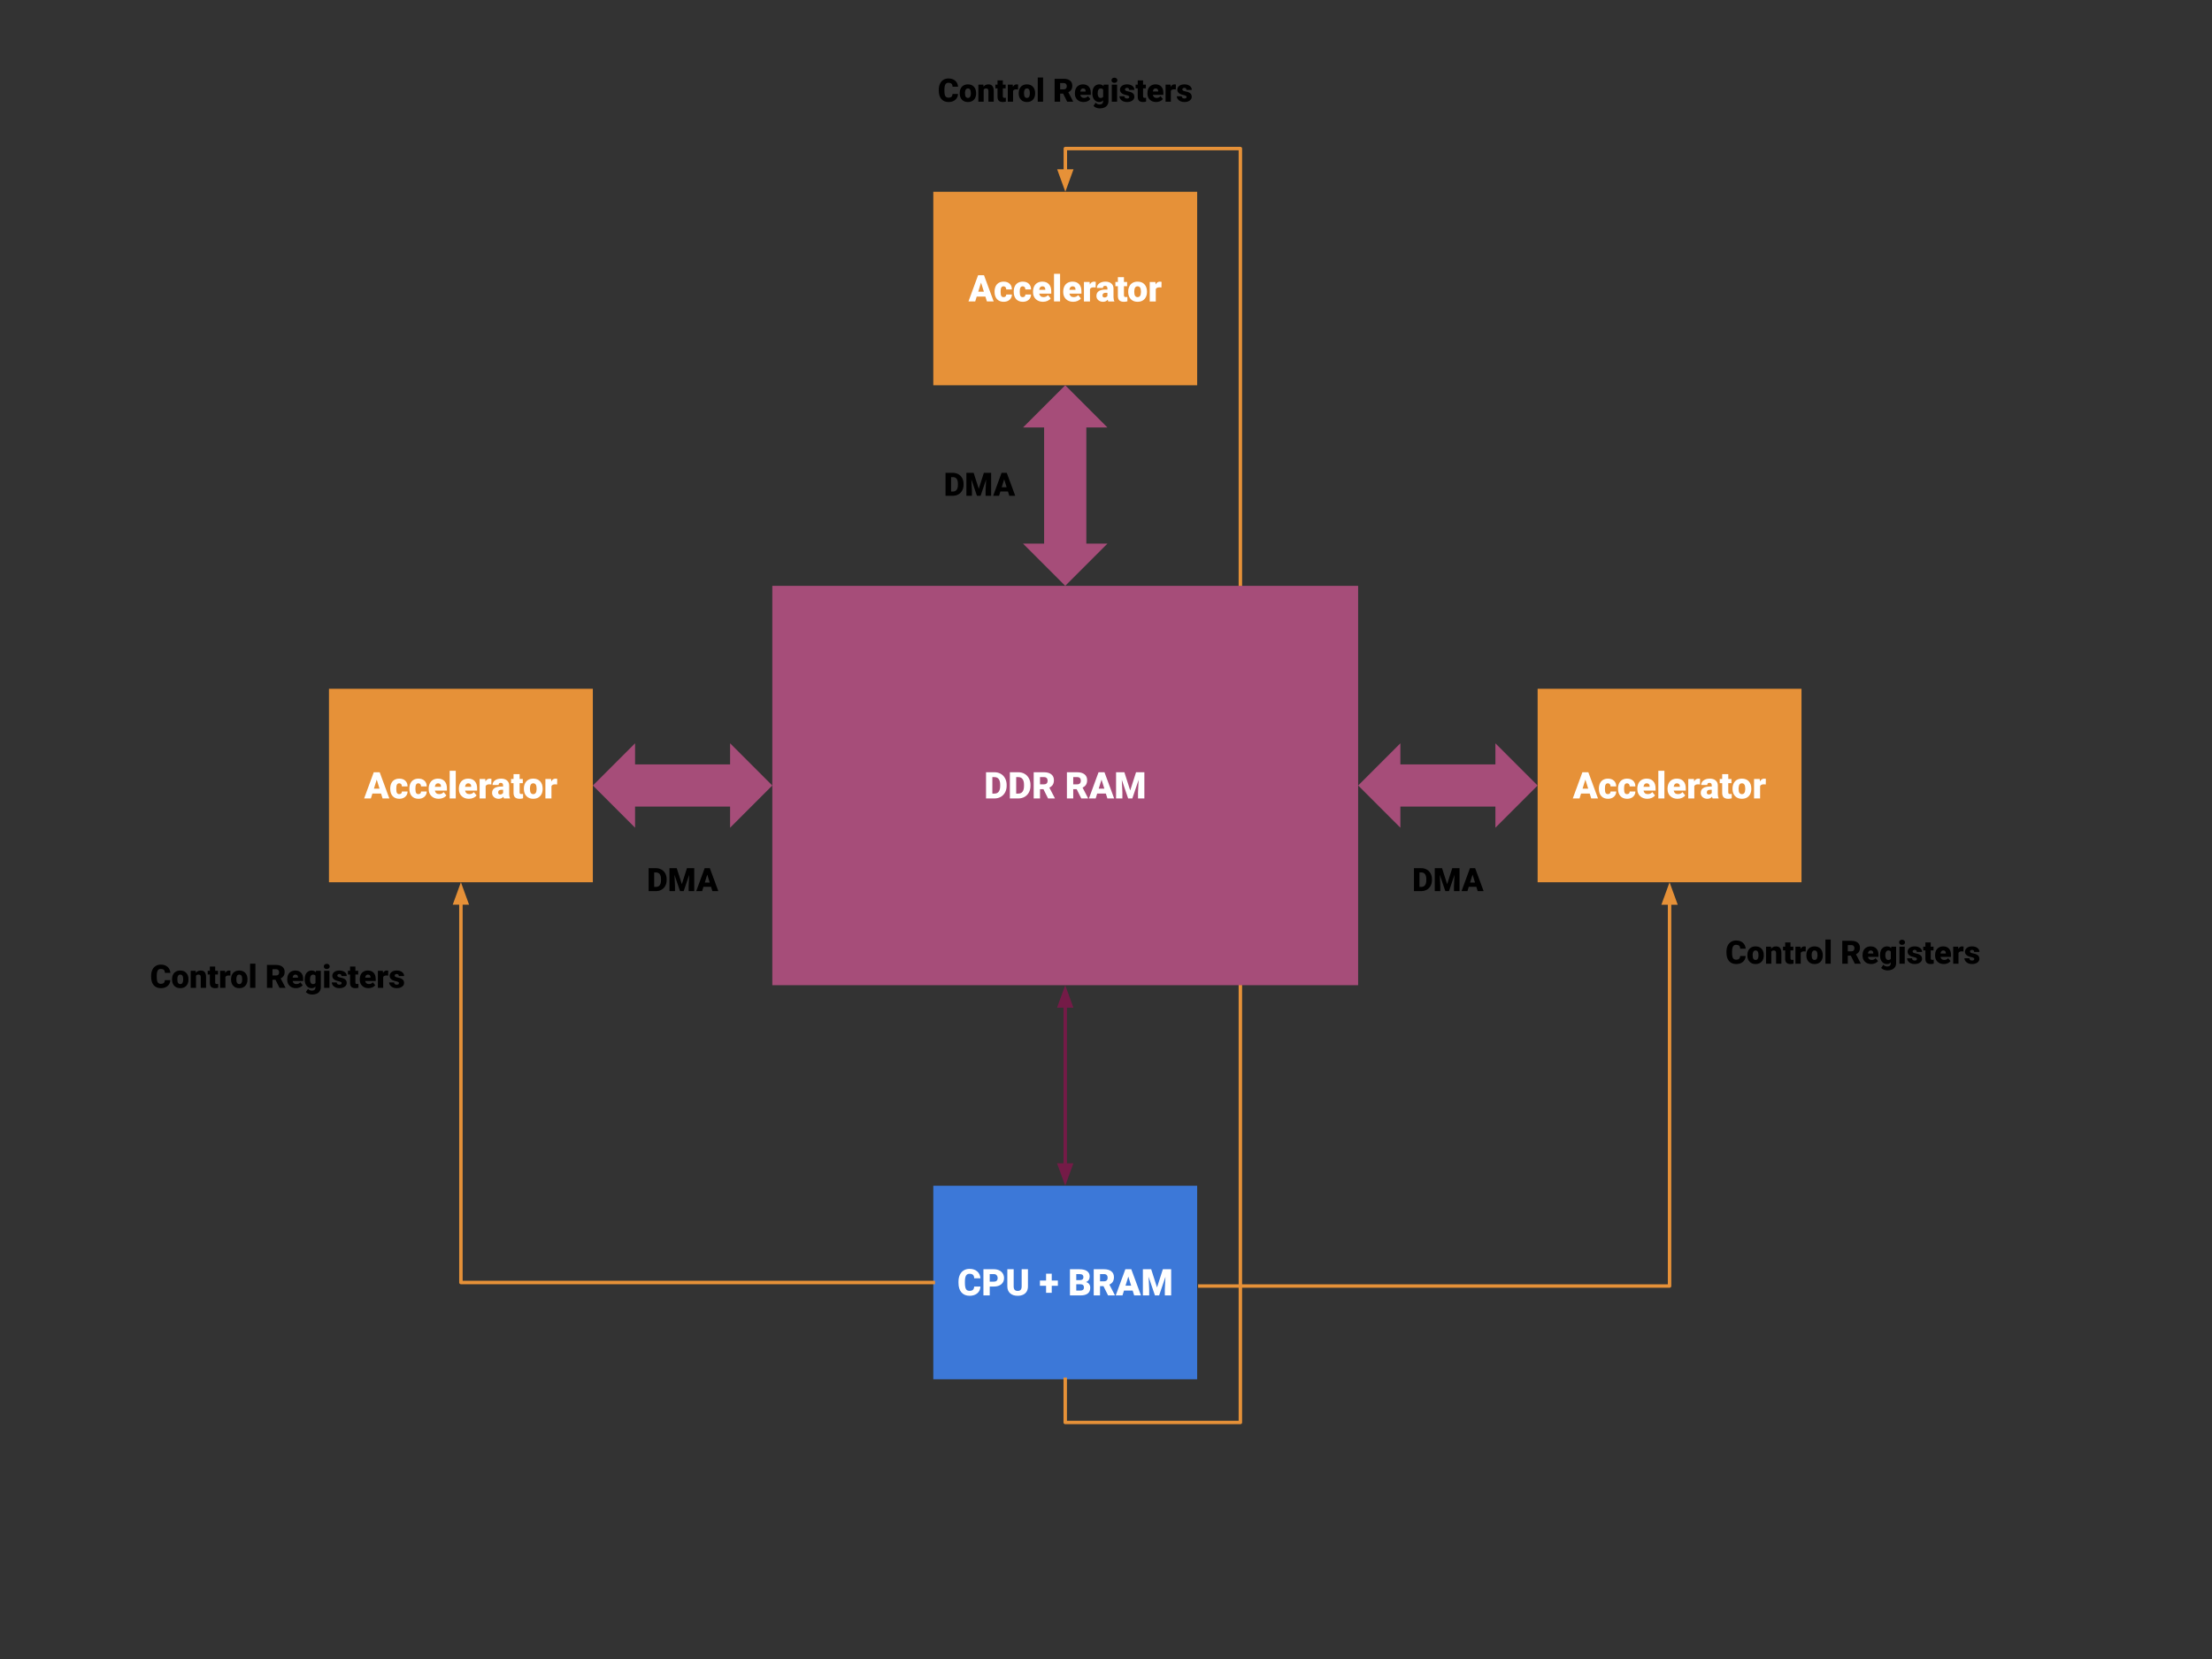 <svg version="1.1" viewBox="0.0 0.0 1280.0 960.0" fill="none" stroke="none" stroke-linecap="square" stroke-miterlimit="10" xmlns:xlink="http://www.w3.org/1999/xlink" xmlns="http://www.w3.org/2000/svg"><rect x="0.0" y="0.0" width="1280.0" height="960.0" fill="#333333" stroke="none"/><clipPath id="p.0"><path d="m0 0l1280.0 0l0 960.0l-1280.0 0l0 -960.0z" clip-rule="nonzero"/></clipPath><g clip-path="url(#p.0)"><path fill="#000000" fill-opacity="0.0" d="m0 0l1280.0 0l0 960.0l-1280.0 0z" fill-rule="evenodd"/><path fill="#3c78d8" d="m540.063 686.152l152.693 0l0 111.969l-152.693 0z" fill-rule="evenodd"/><path fill="#ffffff" d="m567.336 744.476q-0.062 1.594 -0.844 2.812q-0.781 1.203 -2.203 1.875q-1.406 0.656 -3.219 0.656q-2.984 0 -4.703 -1.938q-1.719 -1.953 -1.719 -5.5l0 -0.75q0 -2.234 0.766 -3.906q0.781 -1.672 2.234 -2.578q1.469 -0.906 3.391 -0.906q2.75 0 4.422 1.453q1.688 1.453 1.906 4.0l-3.641 0q-0.031 -1.391 -0.688 -1.984q-0.656 -0.609 -2.0 -0.609q-1.375 0 -2.016 1.016q-0.625 1.016 -0.656 3.266l0 1.062q0 2.438 0.609 3.484q0.609 1.031 2.094 1.031q1.266 0 1.922 -0.594q0.672 -0.594 0.719 -1.891l3.625 0zm5.387 0l0 5.141l-3.656 0l0 -15.156l6.062 0q1.734 0 3.062 0.641q1.344 0.641 2.078 1.828q0.734 1.172 0.734 2.672q0 2.219 -1.594 3.547q-1.578 1.328 -4.344 1.328l-2.344 0zm0 -2.828l2.406 0q1.062 0 1.609 -0.531q0.562 -0.531 0.562 -1.5q0 -1.062 -0.578 -1.688q-0.562 -0.641 -1.562 -0.656l-2.438 0l0 4.375zm22.116 -7.188l0 9.922q0 1.688 -0.719 2.922q-0.719 1.234 -2.062 1.875q-1.328 0.641 -3.172 0.641q-2.766 0 -4.359 -1.438q-1.594 -1.438 -1.625 -3.938l0 -9.984l3.672 0l0 10.062q0.062 2.484 2.312 2.484q1.141 0 1.719 -0.625q0.594 -0.625 0.594 -2.031l0 -9.891l3.641 0zm13.766 6.547l3.547 0l0 3.016l-3.547 0l0 4.078l-3.281 0l0 -4.078l-3.562 0l0 -3.016l3.562 0l0 -3.953l3.281 0l0 3.953zm10.532 8.609l0 -15.156l5.453 0q2.922 0 4.438 1.078q1.531 1.062 1.531 3.109q0 1.172 -0.547 2.0q-0.531 0.828 -1.578 1.234q1.188 0.312 1.812 1.172q0.641 0.844 0.641 2.078q0 2.219 -1.406 3.344q-1.406 1.125 -4.188 1.141l-6.156 0zm3.656 -6.453l0 3.641l2.406 0q0.984 0 1.516 -0.453q0.531 -0.453 0.531 -1.281q0 -1.891 -1.891 -1.906l-2.562 0zm0 -2.391l1.906 0q1.203 -0.016 1.703 -0.438q0.516 -0.422 0.516 -1.266q0 -0.953 -0.547 -1.375q-0.547 -0.422 -1.781 -0.422l-1.797 0l0 3.5zm15.741 3.484l-1.984 0l0 5.359l-3.656 0l0 -15.156l5.969 0q2.703 0 4.219 1.203q1.516 1.188 1.516 3.375q0 1.578 -0.641 2.625q-0.641 1.031 -2.0 1.688l3.172 6.109l0 0.156l-3.922 0l-2.672 -5.359zm-1.984 -2.812l2.312 0q1.047 0 1.562 -0.547q0.531 -0.547 0.531 -1.516q0 -0.984 -0.531 -1.547q-0.531 -0.562 -1.562 -0.562l-2.312 0l0 4.172zm18.882 5.344l-5.016 0l-0.875 2.828l-3.906 0l5.562 -15.156l3.438 0l5.594 15.156l-3.922 0l-0.875 -2.828zm-4.141 -2.828l3.266 0l-1.641 -5.25l-1.625 5.25zm14.856 -9.5l3.375 10.547l3.375 -10.547l4.812 0l0 15.156l-3.672 0l0 -3.547l0.359 -7.234l-3.656 10.781l-2.422 0l-3.672 -10.797l0.344 7.25l0 3.547l-3.656 0l0 -15.156l4.812 0z" fill-rule="nonzero"/><path fill="#000000" fill-opacity="0.0" d="m616.409 570.089l0 116.063" fill-rule="evenodd"/><path stroke="#741b47" stroke-width="2.0" stroke-linejoin="round" stroke-linecap="butt" d="m616.409 582.089l0 92.063" fill-rule="evenodd"/><path fill="#741b47" stroke="#741b47" stroke-width="2.0" stroke-linecap="butt" d="m619.713 582.089l-3.303 -9.076l-3.303 9.076z" fill-rule="evenodd"/><path fill="#741b47" stroke="#741b47" stroke-width="2.0" stroke-linecap="butt" d="m613.106 674.152l3.303 9.076l3.303 -9.076z" fill-rule="evenodd"/><path fill="#e69138" d="m540.063 110.971l152.693 0l0 111.969l-152.693 0z" fill-rule="evenodd"/><path fill="#ffffff" d="m570.21 171.607l-5.016 0l-0.875 2.828l-3.906 0l5.562 -15.156l3.438 0l5.594 15.156l-3.922 0l-0.875 -2.828zm-4.141 -2.828l3.266 0l-1.641 -5.25l-1.625 5.25zm14.653 3.156q0.734 0 1.141 -0.391q0.406 -0.406 0.406 -1.125l3.281 0q0 1.844 -1.328 3.031q-1.328 1.188 -3.422 1.188q-2.453 0 -3.875 -1.531q-1.406 -1.547 -1.406 -4.281l0 -0.141q0 -1.703 0.625 -3.016q0.625 -1.312 1.812 -2.0q1.188 -0.703 2.812 -0.703q2.203 0 3.484 1.219q1.297 1.203 1.297 3.297l-3.281 0q0 -0.875 -0.438 -1.344q-0.422 -0.469 -1.141 -0.469q-1.359 0 -1.594 1.734q-0.078 0.547 -0.078 1.516q0 1.703 0.406 2.359q0.406 0.656 1.297 0.656zm11.081 0q0.734 0 1.141 -0.391q0.406 -0.406 0.406 -1.125l3.281 0q0 1.844 -1.328 3.031q-1.328 1.188 -3.422 1.188q-2.453 0 -3.875 -1.531q-1.406 -1.547 -1.406 -4.281l0 -0.141q0 -1.703 0.625 -3.016q0.625 -1.312 1.812 -2.0q1.188 -0.703 2.812 -0.703q2.203 0 3.484 1.219q1.297 1.203 1.297 3.297l-3.281 0q0 -0.875 -0.438 -1.344q-0.422 -0.469 -1.141 -0.469q-1.359 0 -1.594 1.734q-0.078 0.547 -0.078 1.516q0 1.703 0.406 2.359q0.406 0.656 1.297 0.656zm11.768 2.703q-2.594 0 -4.203 -1.547q-1.594 -1.547 -1.594 -4.016l0 -0.297q0 -1.734 0.641 -3.047q0.641 -1.328 1.859 -2.047q1.234 -0.719 2.922 -0.719q2.375 0 3.75 1.469q1.375 1.469 1.375 4.109l0 1.359l-6.984 0q0.188 0.953 0.828 1.5q0.641 0.531 1.641 0.531q1.672 0 2.609 -1.172l1.594 1.906q-0.641 0.906 -1.844 1.438q-1.203 0.531 -2.594 0.531zm-0.391 -8.969q-1.547 0 -1.844 2.031l3.547 0l0 -0.266q0.016 -0.844 -0.438 -1.297q-0.438 -0.469 -1.266 -0.469zm10.252 8.766l-3.516 0l0 -16.0l3.516 0l0 16.0zm7.613 0.203q-2.594 0 -4.203 -1.547q-1.594 -1.547 -1.594 -4.016l0 -0.297q0 -1.734 0.641 -3.047q0.641 -1.328 1.859 -2.047q1.234 -0.719 2.922 -0.719q2.375 0 3.75 1.469q1.375 1.469 1.375 4.109l0 1.359l-6.984 0q0.188 0.953 0.828 1.5q0.641 0.531 1.641 0.531q1.672 0 2.609 -1.172l1.594 1.906q-0.641 0.906 -1.844 1.438q-1.203 0.531 -2.594 0.531zm-0.391 -8.969q-1.547 0 -1.844 2.031l3.547 0l0 -0.266q0.016 -0.844 -0.438 -1.297q-0.438 -0.469 -1.266 -0.469zm13.362 0.672l-1.156 -0.078q-1.656 0 -2.125 1.031l0 7.141l-3.5 0l0 -11.266l3.281 0l0.125 1.438q0.875 -1.641 2.469 -1.641q0.562 0 0.969 0.125l-0.062 3.25zm7.3 8.094q-0.188 -0.344 -0.328 -1.016q-0.969 1.219 -2.703 1.219q-1.594 0 -2.719 -0.953q-1.109 -0.969 -1.109 -2.422q0 -1.844 1.344 -2.781q1.359 -0.938 3.953 -0.938l1.078 0l0 -0.594q0 -1.547 -1.344 -1.547q-1.25 0 -1.25 1.234l-3.516 0q0 -1.641 1.391 -2.656q1.391 -1.016 3.547 -1.016q2.156 0 3.406 1.047q1.25 1.047 1.281 2.875l0 5.0q0.031 1.547 0.484 2.375l0 0.172l-3.516 0zm-2.188 -2.297q0.656 0 1.078 -0.281q0.438 -0.281 0.625 -0.625l0 -1.812l-1.016 0q-1.844 0 -1.844 1.656q0 0.469 0.328 0.766q0.328 0.297 0.828 0.297zm11.258 -11.766l0 2.797l1.844 0l0 2.438l-1.844 0l0 5.156q0 0.625 0.219 0.875q0.234 0.25 0.906 0.25q0.531 0 0.875 -0.062l0 2.516q-0.938 0.297 -1.969 0.297q-1.812 0 -2.688 -0.844q-0.859 -0.859 -0.859 -2.594l0 -5.594l-1.438 0l0 -2.438l1.438 0l0 -2.797l3.516 0zm2.477 8.328q0 -1.688 0.656 -3.0q0.656 -1.328 1.875 -2.031q1.234 -0.703 2.891 -0.703q2.531 0 3.984 1.562q1.453 1.562 1.453 4.266l0 0.125q0 2.625 -1.469 4.172q-1.453 1.547 -3.953 1.547q-2.406 0 -3.859 -1.438q-1.453 -1.438 -1.578 -3.906l0 -0.594zm3.5 0.219q0 1.562 0.484 2.297q0.5 0.719 1.453 0.719q1.875 0 1.922 -2.891l0 -0.344q0 -3.031 -1.938 -3.031q-1.766 0 -1.906 2.609l-0.016 0.641zm15.726 -2.578l-1.156 -0.078q-1.656 0 -2.125 1.031l0 7.141l-3.5 0l0 -11.266l3.281 0l0.125 1.438q0.875 -1.641 2.469 -1.641q0.562 0 0.969 0.125l-0.062 3.25z" fill-rule="nonzero"/><path fill="#e69138" d="m889.764 398.562l152.693 0l0 111.969l-152.693 0z" fill-rule="evenodd"/><path fill="#ffffff" d="m919.91 459.198l-5.016 0l-0.875 2.828l-3.906 0l5.562 -15.156l3.438 0l5.594 15.156l-3.922 0l-0.875 -2.828zm-4.141 -2.828l3.266 0l-1.641 -5.25l-1.625 5.25zm14.653 3.156q0.734 0 1.141 -0.391q0.406 -0.406 0.406 -1.125l3.281 0q0 1.844 -1.328 3.031q-1.328 1.188 -3.422 1.188q-2.453 0 -3.875 -1.531q-1.406 -1.547 -1.406 -4.281l0 -0.141q0 -1.703 0.625 -3.016q0.625 -1.312 1.812 -2.0q1.188 -0.703 2.812 -0.703q2.203 0 3.484 1.219q1.297 1.203 1.297 3.297l-3.281 0q0 -0.875 -0.438 -1.344q-0.422 -0.469 -1.141 -0.469q-1.359 0 -1.594 1.734q-0.078 0.547 -0.078 1.516q0 1.703 0.406 2.359q0.406 0.656 1.297 0.656zm11.081 0q0.734 0 1.141 -0.391q0.406 -0.406 0.406 -1.125l3.281 0q0 1.844 -1.328 3.031q-1.328 1.188 -3.422 1.188q-2.453 0 -3.875 -1.531q-1.406 -1.547 -1.406 -4.281l0 -0.141q0 -1.703 0.625 -3.016q0.625 -1.312 1.812 -2.0q1.188 -0.703 2.812 -0.703q2.203 0 3.484 1.219q1.297 1.203 1.297 3.297l-3.281 0q0 -0.875 -0.438 -1.344q-0.422 -0.469 -1.141 -0.469q-1.359 0 -1.594 1.734q-0.078 0.547 -0.078 1.516q0 1.703 0.406 2.359q0.406 0.656 1.297 0.656zm11.768 2.703q-2.594 0 -4.203 -1.547q-1.594 -1.547 -1.594 -4.016l0 -0.297q0 -1.734 0.641 -3.047q0.641 -1.328 1.859 -2.047q1.234 -0.719 2.922 -0.719q2.375 0 3.75 1.469q1.375 1.469 1.375 4.109l0 1.359l-6.984 0q0.188 0.953 0.828 1.5q0.641 0.531 1.641 0.531q1.672 0 2.609 -1.172l1.594 1.906q-0.641 0.906 -1.844 1.438q-1.203 0.531 -2.594 0.531zm-0.391 -8.969q-1.547 0 -1.844 2.031l3.547 0l0 -0.266q0.016 -0.844 -0.438 -1.297q-0.438 -0.469 -1.266 -0.469zm10.252 8.766l-3.516 0l0 -16.0l3.516 0l0 16.0zm7.613 0.203q-2.594 0 -4.203 -1.547q-1.594 -1.547 -1.594 -4.016l0 -0.297q0 -1.734 0.641 -3.047q0.641 -1.328 1.859 -2.047q1.234 -0.719 2.922 -0.719q2.375 0 3.75 1.469q1.375 1.469 1.375 4.109l0 1.359l-6.984 0q0.188 0.953 0.828 1.5q0.641 0.531 1.641 0.531q1.672 0 2.609 -1.172l1.594 1.906q-0.641 0.906 -1.844 1.438q-1.203 0.531 -2.594 0.531zm-0.391 -8.969q-1.547 0 -1.844 2.031l3.547 0l0 -0.266q0.016 -0.844 -0.438 -1.297q-0.438 -0.469 -1.266 -0.469zm13.362 0.672l-1.156 -0.078q-1.656 0 -2.125 1.031l0 7.141l-3.5 0l0 -11.266l3.281 0l0.125 1.438q0.875 -1.641 2.469 -1.641q0.562 0 0.969 0.125l-0.062 3.25zm7.3 8.094q-0.188 -0.344 -0.328 -1.016q-0.969 1.219 -2.703 1.219q-1.594 0 -2.719 -0.953q-1.109 -0.969 -1.109 -2.422q0 -1.844 1.344 -2.781q1.359 -0.938 3.953 -0.938l1.078 0l0 -0.594q0 -1.547 -1.344 -1.547q-1.25 0 -1.25 1.234l-3.516 0q0 -1.641 1.391 -2.656q1.391 -1.016 3.547 -1.016q2.156 0 3.406 1.047q1.25 1.047 1.281 2.875l0 5.0q0.031 1.547 0.484 2.375l0 0.172l-3.516 0zm-2.188 -2.297q0.656 0 1.078 -0.281q0.438 -0.281 0.625 -0.625l0 -1.812l-1.016 0q-1.844 0 -1.844 1.656q0 0.469 0.328 0.766q0.328 0.297 0.828 0.297zm11.258 -11.766l0 2.797l1.844 0l0 2.438l-1.844 0l0 5.156q0 0.625 0.219 0.875q0.234 0.25 0.906 0.25q0.531 0 0.875 -0.062l0 2.516q-0.938 0.297 -1.969 0.297q-1.812 0 -2.688 -0.844q-0.859 -0.859 -0.859 -2.594l0 -5.594l-1.438 0l0 -2.438l1.438 0l0 -2.797l3.516 0zm2.477 8.328q0 -1.688 0.656 -3.0q0.656 -1.328 1.875 -2.031q1.234 -0.703 2.891 -0.703q2.531 0 3.984 1.562q1.453 1.562 1.453 4.266l0 0.125q0 2.625 -1.469 4.172q-1.453 1.547 -3.953 1.547q-2.406 0 -3.859 -1.438q-1.453 -1.438 -1.578 -3.906l0 -0.594zm3.5 0.219q0 1.562 0.484 2.297q0.5 0.719 1.453 0.719q1.875 0 1.922 -2.891l0 -0.344q0 -3.031 -1.938 -3.031q-1.766 0 -1.906 2.609l-0.016 0.641zm15.726 -2.578l-1.156 -0.078q-1.656 0 -2.125 1.031l0 7.141l-3.5 0l0 -11.266l3.281 0l0.125 1.438q0.875 -1.641 2.469 -1.641q0.562 0 0.969 0.125l-0.062 3.25z" fill-rule="nonzero"/><path fill="#e69138" d="m190.362 398.562l152.693 0l0 111.969l-152.693 0z" fill-rule="evenodd"/><path fill="#ffffff" d="m220.509 459.198l-5.016 0l-0.875 2.828l-3.906 0l5.562 -15.156l3.438 0l5.594 15.156l-3.922 0l-0.875 -2.828zm-4.141 -2.828l3.266 0l-1.641 -5.25l-1.625 5.25zm14.653 3.156q0.734 0 1.141 -0.391q0.406 -0.406 0.406 -1.125l3.281 0q0 1.844 -1.328 3.031q-1.328 1.188 -3.422 1.188q-2.453 0 -3.875 -1.531q-1.406 -1.547 -1.406 -4.281l0 -0.141q0 -1.703 0.625 -3.016q0.625 -1.312 1.812 -2.0q1.188 -0.703 2.812 -0.703q2.203 0 3.484 1.219q1.297 1.203 1.297 3.297l-3.281 0q0 -0.875 -0.438 -1.344q-0.422 -0.469 -1.141 -0.469q-1.359 0 -1.594 1.734q-0.078 0.547 -0.078 1.516q0 1.703 0.406 2.359q0.406 0.656 1.297 0.656zm11.081 0q0.734 0 1.141 -0.391q0.406 -0.406 0.406 -1.125l3.281 0q0 1.844 -1.328 3.031q-1.328 1.188 -3.422 1.188q-2.453 0 -3.875 -1.531q-1.406 -1.547 -1.406 -4.281l0 -0.141q0 -1.703 0.625 -3.016q0.625 -1.312 1.812 -2.0q1.188 -0.703 2.812 -0.703q2.203 0 3.484 1.219q1.297 1.203 1.297 3.297l-3.281 0q0 -0.875 -0.438 -1.344q-0.422 -0.469 -1.141 -0.469q-1.359 0 -1.594 1.734q-0.078 0.547 -0.078 1.516q0 1.703 0.406 2.359q0.406 0.656 1.297 0.656zm11.768 2.703q-2.594 0 -4.203 -1.547q-1.594 -1.547 -1.594 -4.016l0 -0.297q0 -1.734 0.641 -3.047q0.641 -1.328 1.859 -2.047q1.234 -0.719 2.922 -0.719q2.375 0 3.75 1.469q1.375 1.469 1.375 4.109l0 1.359l-6.984 0q0.188 0.953 0.828 1.5q0.641 0.531 1.641 0.531q1.672 0 2.609 -1.172l1.594 1.906q-0.641 0.906 -1.844 1.438q-1.203 0.531 -2.594 0.531zm-0.391 -8.969q-1.547 0 -1.844 2.031l3.547 0l0 -0.266q0.016 -0.844 -0.438 -1.297q-0.438 -0.469 -1.266 -0.469zm10.252 8.766l-3.516 0l0 -16.0l3.516 0l0 16.0zm7.613 0.203q-2.594 0 -4.203 -1.547q-1.594 -1.547 -1.594 -4.016l0 -0.297q0 -1.734 0.641 -3.047q0.641 -1.328 1.859 -2.047q1.234 -0.719 2.922 -0.719q2.375 0 3.75 1.469q1.375 1.469 1.375 4.109l0 1.359l-6.984 0q0.188 0.953 0.828 1.5q0.641 0.531 1.641 0.531q1.672 0 2.609 -1.172l1.594 1.906q-0.641 0.906 -1.844 1.438q-1.203 0.531 -2.594 0.531zm-0.391 -8.969q-1.547 0 -1.844 2.031l3.547 0l0 -0.266q0.016 -0.844 -0.438 -1.297q-0.438 -0.469 -1.266 -0.469zm13.362 0.672l-1.156 -0.078q-1.656 0 -2.125 1.031l0 7.141l-3.5 0l0 -11.266l3.281 0l0.125 1.438q0.875 -1.641 2.469 -1.641q0.562 0 0.969 0.125l-0.062 3.25zm7.3 8.094q-0.188 -0.344 -0.328 -1.016q-0.969 1.219 -2.703 1.219q-1.594 0 -2.719 -0.953q-1.109 -0.969 -1.109 -2.422q0 -1.844 1.344 -2.781q1.359 -0.938 3.953 -0.938l1.078 0l0 -0.594q0 -1.547 -1.344 -1.547q-1.25 0 -1.25 1.234l-3.516 0q0 -1.641 1.391 -2.656q1.391 -1.016 3.547 -1.016q2.156 0 3.406 1.047q1.25 1.047 1.281 2.875l0 5.0q0.031 1.547 0.484 2.375l0 0.172l-3.516 0zm-2.188 -2.297q0.656 0 1.078 -0.281q0.438 -0.281 0.625 -0.625l0 -1.812l-1.016 0q-1.844 0 -1.844 1.656q0 0.469 0.328 0.766q0.328 0.297 0.828 0.297zm11.258 -11.766l0 2.797l1.844 0l0 2.438l-1.844 0l0 5.156q0 0.625 0.219 0.875q0.234 0.25 0.906 0.25q0.531 0 0.875 -0.062l0 2.516q-0.938 0.297 -1.969 0.297q-1.812 0 -2.688 -0.844q-0.859 -0.859 -0.859 -2.594l0 -5.594l-1.438 0l0 -2.438l1.438 0l0 -2.797l3.516 0zm2.477 8.328q0 -1.688 0.656 -3.0q0.656 -1.328 1.875 -2.031q1.234 -0.703 2.891 -0.703q2.531 0 3.984 1.562q1.453 1.562 1.453 4.266l0 0.125q0 2.625 -1.469 4.172q-1.453 1.547 -3.953 1.547q-2.406 0 -3.859 -1.438q-1.453 -1.438 -1.578 -3.906l0 -0.594zm3.5 0.219q0 1.562 0.484 2.297q0.5 0.719 1.453 0.719q1.875 0 1.922 -2.891l0 -0.344q0 -3.031 -1.938 -3.031q-1.766 0 -1.906 2.609l-0.016 0.641zm15.726 -2.578l-1.156 -0.078q-1.656 0 -2.125 1.031l0 7.141l-3.5 0l0 -11.266l3.281 0l0.125 1.438q0.875 -1.641 2.469 -1.641q0.562 0 0.969 0.125l-0.062 3.25z" fill-rule="nonzero"/><path fill="#a64d79" d="m591.984 247.365l24.425 -24.425l24.425 24.425l-12.213 0l0 67.213l12.213 0l-24.425 24.425l-24.425 -24.425l12.213 0l0 -67.213z" fill-rule="evenodd"/><path fill="#a64d79" d="m865.331 430.121l24.425 24.425l-24.425 24.425l0 -12.213l-54.992 0l0 12.213l-24.425 -24.425l24.425 -24.425l0 12.213l54.992 0z" fill-rule="evenodd"/><path fill="#a64d79" d="m422.48 430.121l24.425 24.425l-24.425 24.425l0 -12.213l-54.992 0l0 12.213l-24.425 -24.425l24.425 -24.425l0 12.213l54.992 0z" fill-rule="evenodd"/><path fill="#000000" fill-opacity="0.0" d="m694.299 744.168l271.811 0l0 -233.638" fill-rule="evenodd"/><path stroke="#e69138" stroke-width="2.0" stroke-linejoin="round" stroke-linecap="butt" d="m694.299 744.168l271.811 0l0 -221.638" fill-rule="evenodd"/><path fill="#e69138" stroke="#e69138" stroke-width="2.0" stroke-linecap="butt" d="m969.414 522.53l-3.303 -9.076l-3.303 9.076z" fill-rule="evenodd"/><path fill="#000000" fill-opacity="0.0" d="m540.063 742.136l-273.354 0l0 -231.622" fill-rule="evenodd"/><path stroke="#e69138" stroke-width="2.0" stroke-linejoin="round" stroke-linecap="butt" d="m540.063 742.136l-273.354 0l0 -219.622" fill-rule="evenodd"/><path fill="#e69138" stroke="#e69138" stroke-width="2.0" stroke-linecap="butt" d="m270.012 522.514l-3.303 -9.076l-3.303 9.076z" fill-rule="evenodd"/><path fill="#000000" fill-opacity="0.0" d="m616.409 798.121l0 24.999l101.347 0l0 -737.147l-101.284 0l0 24.999" fill-rule="evenodd"/><path stroke="#e69138" stroke-width="2.0" stroke-linejoin="round" stroke-linecap="butt" d="m616.409 798.121l0 24.999l101.347 0l0 -737.147l-101.284 0l0 12.999" fill-rule="evenodd"/><path fill="#e69138" stroke="#e69138" stroke-width="2.0" stroke-linecap="butt" d="m613.169 98.971l3.303 9.076l3.303 -9.076z" fill-rule="evenodd"/><path fill="#a64d79" d="m446.913 339.003l338.992 0l0 231.087l-338.992 0z" fill-rule="evenodd"/><path fill="#ffffff" d="m570.582 462.026l0 -15.156l4.891 0q2.016 0 3.609 0.906q1.609 0.906 2.5 2.578q0.906 1.656 0.922 3.719l0 0.688q0 2.094 -0.891 3.75q-0.875 1.641 -2.469 2.578q-1.594 0.922 -3.562 0.938l-5 0zm3.656 -12.344l0 9.531l1.281 0q1.562 0 2.406 -1.109q0.844 -1.125 0.844 -3.344l0 -0.656q0 -2.188 -0.844 -3.297q-0.844 -1.125 -2.453 -1.125l-1.234 0zm10.132 12.344l0 -15.156l4.891 0q2.016 0 3.609 0.906q1.609 0.906 2.5 2.578q0.906 1.656 0.922 3.719l0 0.688q0 2.094 -0.891 3.75q-0.875 1.641 -2.469 2.578q-1.594 0.922 -3.562 0.938l-5.0 0zm3.656 -12.344l0 9.531l1.281 0q1.562 0 2.406 -1.109q0.844 -1.125 0.844 -3.344l0 -0.656q0 -2.188 -0.844 -3.297q-0.844 -1.125 -2.453 -1.125l-1.234 0zm15.773 6.984l-1.984 0l0 5.359l-3.656 0l0 -15.156l5.969 0q2.703 0 4.219 1.203q1.516 1.188 1.516 3.375q0 1.578 -0.641 2.625q-0.641 1.031 -2.0 1.688l3.172 6.109l0 0.156l-3.922 0l-2.672 -5.359zm-1.984 -2.812l2.312 0q1.047 0 1.562 -0.547q0.531 -0.547 0.531 -1.516q0 -0.984 -0.531 -1.547q-0.531 -0.562 -1.562 -0.562l-2.312 0l0 4.172zm21.209 2.812l-1.984 0l0 5.359l-3.656 0l0 -15.156l5.969 0q2.703 0 4.219 1.203q1.516 1.188 1.516 3.375q0 1.578 -0.641 2.625q-0.641 1.031 -2.0 1.688l3.172 6.109l0 0.156l-3.922 0l-2.672 -5.359zm-1.984 -2.812l2.312 0q1.047 0 1.562 -0.547q0.531 -0.547 0.531 -1.516q0 -0.984 -0.531 -1.547q-0.531 -0.562 -1.562 -0.562l-2.312 0l0 4.172zm18.882 5.344l-5.016 0l-0.875 2.828l-3.906 0l5.562 -15.156l3.438 0l5.594 15.156l-3.922 0l-0.875 -2.828zm-4.141 -2.828l3.266 0l-1.641 -5.25l-1.625 5.25zm14.856 -9.5l3.375 10.547l3.375 -10.547l4.812 0l0 15.156l-3.672 0l0 -3.547l0.359 -7.234l-3.656 10.781l-2.422 0l-3.672 -10.797l0.344 7.25l0 3.547l-3.656 0l0 -15.156l4.812 0z" fill-rule="nonzero"/><path fill="#000000" fill-opacity="0.0" d="m529.378 259.963l74.835 0l0 42.016l-74.835 0z" fill-rule="evenodd"/><path fill="#000000" d="m547.153 286.883l0 -13.266l4.281 0q1.75 0 3.156 0.797q1.406 0.797 2.188 2.25q0.797 1.453 0.797 3.266l0 0.609q0 1.812 -0.766 3.266q-0.766 1.438 -2.172 2.25q-1.391 0.812 -3.125 0.828l-4.359 0zm3.203 -10.797l0 8.344l1.109 0q1.375 0 2.109 -0.984q0.734 -0.984 0.734 -2.906l0 -0.578q0 -1.922 -0.734 -2.891q-0.734 -0.984 -2.141 -0.984l-1.078 0zm13.061 -2.469l2.953 9.234l2.953 -9.234l4.219 0l0 13.266l-3.219 0l0 -3.094l0.312 -6.344l-3.203 9.438l-2.109 0l-3.219 -9.453l0.312 6.359l0 3.094l-3.203 0l0 -13.266l4.203 0zm19.844 10.781l-4.375 0l-0.766 2.484l-3.422 0l4.875 -13.266l3.0 0l4.906 13.266l-3.438 0l-0.781 -2.484zm-3.609 -2.469l2.844 0l-1.422 -4.594l-1.422 4.594z" fill-rule="nonzero"/><path fill="#000000" fill-opacity="0.0" d="m357.567 488.732l74.835 0l0 42.016l-74.835 0z" fill-rule="evenodd"/><path fill="#000000" d="m375.342 515.652l0 -13.266l4.281 0q1.75 0 3.156 0.797q1.406 0.797 2.188 2.25q0.797 1.453 0.797 3.266l0 0.609q0 1.812 -0.766 3.266q-0.766 1.438 -2.172 2.25q-1.391 0.812 -3.125 0.828l-4.359 0zm3.203 -10.797l0 8.344l1.109 0q1.375 0 2.109 -0.984q0.734 -0.984 0.734 -2.906l0 -0.578q0 -1.922 -0.734 -2.891q-0.734 -0.984 -2.141 -0.984l-1.078 0zm13.061 -2.469l2.953 9.234l2.953 -9.234l4.219 0l0 13.266l-3.219 0l0 -3.094l0.312 -6.344l-3.203 9.438l-2.109 0l-3.219 -9.453l0.312 6.359l0 3.094l-3.203 0l0 -13.266l4.203 0zm19.844 10.781l-4.375 0l-0.766 2.484l-3.422 0l4.875 -13.266l3.0 0l4.906 13.266l-3.438 0l-0.781 -2.484zm-3.609 -2.469l2.844 0l-1.422 -4.594l-1.422 4.594z" fill-rule="nonzero"/><path fill="#000000" fill-opacity="0.0" d="m800.417 488.732l74.835 0l0 42.016l-74.835 0z" fill-rule="evenodd"/><path fill="#000000" d="m818.192 515.652l0 -13.266l4.281 0q1.75 0 3.156 0.797q1.406 0.797 2.188 2.25q0.797 1.453 0.797 3.266l0 0.609q0 1.812 -0.766 3.266q-0.766 1.438 -2.172 2.25q-1.391 0.812 -3.125 0.828l-4.359 0zm3.203 -10.797l0 8.344l1.109 0q1.375 0 2.109 -0.984q0.734 -0.984 0.734 -2.906l0 -0.578q0 -1.922 -0.734 -2.891q-0.734 -0.984 -2.141 -0.984l-1.078 0zm13.061 -2.469l2.953 9.234l2.953 -9.234l4.219 0l0 13.266l-3.219 0l0 -3.094l0.312 -6.344l-3.203 9.438l-2.109 0l-3.219 -9.453l0.312 6.359l0 3.094l-3.203 0l0 -13.266l4.203 0zm19.844 10.781l-4.375 0l-0.766 2.484l-3.422 0l4.875 -13.266l3.0 0l4.906 13.266l-3.438 0l-0.781 -2.484zm-3.609 -2.469l2.844 0l-1.422 -4.594l-1.422 4.594z" fill-rule="nonzero"/><path fill="#000000" fill-opacity="0.0" d="m531.78 31.932l169.26 0l0 42.016l-169.26 0z" fill-rule="evenodd"/><path fill="#000000" d="m554.362 54.367q-0.062 1.375 -0.75 2.438q-0.688 1.062 -1.922 1.656q-1.234 0.578 -2.812 0.578q-2.609 0 -4.125 -1.703q-1.5 -1.703 -1.5 -4.812l0 -0.656q0 -1.953 0.672 -3.406q0.688 -1.469 1.953 -2.266q1.281 -0.797 2.969 -0.797q2.406 0 3.875 1.281q1.469 1.266 1.672 3.484l-3.188 0q-0.047 -1.203 -0.625 -1.734q-0.562 -0.531 -1.734 -0.531q-1.203 0 -1.766 0.891q-0.547 0.891 -0.578 2.859l0 0.938q0 2.125 0.531 3.031q0.547 0.906 1.844 0.906q1.094 0 1.672 -0.516q0.594 -0.516 0.625 -1.641l3.188 0zm0.978 -0.531q0 -1.484 0.578 -2.625q0.578 -1.156 1.641 -1.766q1.078 -0.625 2.531 -0.625q2.219 0 3.484 1.375q1.281 1.359 1.281 3.719l0 0.109q0 2.312 -1.281 3.672q-1.281 1.344 -3.469 1.344q-2.094 0 -3.375 -1.266q-1.281 -1.266 -1.375 -3.422l-0.016 -0.516zm3.078 0.188q0 1.359 0.422 2.0q0.438 0.641 1.266 0.641q1.641 0 1.688 -2.516l0 -0.312q0 -2.656 -1.703 -2.656q-1.531 0 -1.672 2.281l0 0.562zm10.617 -5.031l0.094 1.156q1.016 -1.328 2.812 -1.328q1.547 0 2.297 0.922q0.766 0.906 0.797 2.766l0 6.344l-3.078 0l0 -6.219q0 -0.75 -0.312 -1.094q-0.297 -0.359 -1.094 -0.359q-0.891 0 -1.328 0.719l0 6.953l-3.078 0l0 -9.859l2.891 0zm11.271 -2.453l0 2.453l1.625 0l0 2.141l-1.625 0l0 4.5q0 0.562 0.203 0.781q0.203 0.219 0.781 0.219q0.469 0 0.766 -0.062l0 2.203q-0.828 0.266 -1.719 0.266q-1.594 0 -2.359 -0.75q-0.75 -0.75 -0.75 -2.266l0 -4.891l-1.25 0l0 -2.141l1.25 0l0 -2.453l3.078 0zm8.795 5.234l-1.016 -0.078q-1.453 0 -1.859 0.922l0 6.234l-3.062 0l0 -9.859l2.875 0l0.094 1.266q0.781 -1.438 2.156 -1.438q0.5 0 0.859 0.109l-0.047 2.844zm0.381 2.062q0 -1.484 0.578 -2.625q0.578 -1.156 1.641 -1.766q1.078 -0.625 2.531 -0.625q2.219 0 3.484 1.375q1.281 1.359 1.281 3.719l0 0.109q0 2.312 -1.281 3.672q-1.281 1.344 -3.469 1.344q-2.094 0 -3.375 -1.266q-1.281 -1.266 -1.375 -3.422l-0.016 -0.516zm3.078 0.188q0 1.359 0.422 2.0q0.438 0.641 1.266 0.641q1.641 0 1.688 -2.516l0 -0.312q0 -2.656 -1.703 -2.656q-1.531 0 -1.672 2.281l0 0.562zm11.023 4.828l-3.078 0l0 -14.0l3.078 0l0 14.0zm11.618 -4.688l-1.734 0l0 4.688l-3.203 0l0 -13.266l5.219 0q2.359 0 3.688 1.047q1.328 1.047 1.328 2.969q0 1.375 -0.562 2.297q-0.547 0.906 -1.75 1.469l2.781 5.344l0 0.141l-3.438 0l-2.328 -4.688zm-1.734 -2.469l2.016 0q0.906 0 1.359 -0.469q0.469 -0.484 0.469 -1.328q0 -0.859 -0.469 -1.344q-0.453 -0.5 -1.359 -0.5l-2.016 0l0 3.641zm13.592 7.344q-2.266 0 -3.672 -1.344q-1.391 -1.359 -1.391 -3.531l0 -0.266q0 -1.5 0.547 -2.656q0.562 -1.156 1.641 -1.781q1.078 -0.641 2.547 -0.641q2.078 0 3.281 1.297q1.203 1.281 1.203 3.578l0 1.188l-6.094 0q0.156 0.828 0.703 1.312q0.562 0.469 1.453 0.469q1.453 0 2.266 -1.016l1.406 1.656q-0.562 0.797 -1.625 1.266q-1.047 0.469 -2.266 0.469zm-0.344 -7.859q-1.344 0 -1.594 1.781l3.094 0l0 -0.234q0.016 -0.734 -0.375 -1.141q-0.391 -0.406 -1.125 -0.406zm5.376 2.672q0 -1.5 0.484 -2.641q0.5 -1.156 1.422 -1.766q0.922 -0.625 2.141 -0.625q1.531 0 2.406 1.031l0.109 -0.859l2.781 0l0 9.484q0 1.297 -0.609 2.25q-0.594 0.969 -1.75 1.484q-1.141 0.516 -2.656 0.516q-1.078 0 -2.094 -0.406q-1.016 -0.406 -1.562 -1.062l1.281 -1.812q0.859 1.016 2.266 1.016q2.047 0 2.047 -2.094l0 -0.312q-0.891 0.984 -2.234 0.984q-1.812 0 -2.922 -1.375q-1.109 -1.391 -1.109 -3.703l0 -0.109zm3.078 0.188q0 1.219 0.453 1.922q0.453 0.703 1.281 0.703q0.984 0 1.453 -0.656l0 -4.156q-0.453 -0.672 -1.438 -0.672q-0.812 0 -1.281 0.734q-0.469 0.734 -0.469 2.125zm11.247 4.812l-3.078 0l0 -9.859l3.078 0l0 9.859zm-3.25 -12.391q0 -0.656 0.469 -1.078q0.469 -0.422 1.219 -0.422q0.766 0 1.234 0.422q0.484 0.422 0.484 1.078q0 0.656 -0.484 1.078q-0.469 0.406 -1.234 0.406q-0.75 0 -1.219 -0.406q-0.469 -0.422 -0.469 -1.078zm10.3 9.625q0 -0.391 -0.406 -0.625q-0.406 -0.25 -1.562 -0.5q-1.141 -0.25 -1.891 -0.656q-0.75 -0.422 -1.141 -1.016q-0.391 -0.594 -0.391 -1.359q0 -1.359 1.125 -2.234q1.125 -0.875 2.938 -0.875q1.938 0 3.125 0.891q1.188 0.875 1.188 2.312l-3.078 0q0 -1.188 -1.25 -1.188q-0.484 0 -0.812 0.266q-0.328 0.266 -0.328 0.672q0 0.406 0.406 0.672q0.406 0.25 1.281 0.422q0.875 0.156 1.547 0.375q2.219 0.766 2.219 2.75q0 1.344 -1.203 2.203q-1.188 0.844 -3.094 0.844q-1.266 0 -2.266 -0.453q-0.984 -0.469 -1.547 -1.25q-0.562 -0.781 -0.562 -1.641l2.875 0q0.016 0.672 0.453 1.0q0.438 0.312 1.125 0.312q0.625 0 0.938 -0.25q0.312 -0.266 0.312 -0.672zm7.978 -9.547l0 2.453l1.625 0l0 2.141l-1.625 0l0 4.5q0 0.562 0.203 0.781q0.203 0.219 0.781 0.219q0.469 0 0.766 -0.062l0 2.203q-0.828 0.266 -1.719 0.266q-1.594 0 -2.359 -0.75q-0.75 -0.75 -0.75 -2.266l0 -4.891l-1.25 0l0 -2.141l1.25 0l0 -2.453l3.078 0zm7.591 12.5q-2.266 0 -3.672 -1.344q-1.391 -1.359 -1.391 -3.531l0 -0.266q0 -1.5 0.547 -2.656q0.562 -1.156 1.641 -1.781q1.078 -0.641 2.547 -0.641q2.078 0 3.281 1.297q1.203 1.281 1.203 3.578l0 1.188l-6.094 0q0.156 0.828 0.703 1.312q0.562 0.469 1.453 0.469q1.453 0 2.266 -1.016l1.406 1.656q-0.562 0.797 -1.625 1.266q-1.047 0.469 -2.266 0.469zm-0.344 -7.859q-1.344 0 -1.594 1.781l3.094 0l0 -0.234q0.016 -0.734 -0.375 -1.141q-0.391 -0.406 -1.125 -0.406zm11.704 0.594l-1.016 -0.078q-1.453 0 -1.859 0.922l0 6.234l-3.062 0l0 -9.859l2.875 0l0.094 1.266q0.781 -1.438 2.156 -1.438q0.5 0 0.859 0.109l-0.047 2.844zm6.256 4.312q0 -0.391 -0.406 -0.625q-0.406 -0.25 -1.562 -0.5q-1.141 -0.25 -1.891 -0.656q-0.75 -0.422 -1.141 -1.016q-0.391 -0.594 -0.391 -1.359q0 -1.359 1.125 -2.234q1.125 -0.875 2.938 -0.875q1.938 0 3.125 0.891q1.188 0.875 1.188 2.312l-3.078 0q0 -1.188 -1.25 -1.188q-0.484 0 -0.812 0.266q-0.328 0.266 -0.328 0.672q0 0.406 0.406 0.672q0.406 0.25 1.281 0.422q0.875 0.156 1.547 0.375q2.219 0.766 2.219 2.75q0 1.344 -1.203 2.203q-1.188 0.844 -3.094 0.844q-1.266 0 -2.266 -0.453q-0.984 -0.469 -1.547 -1.25q-0.562 -0.781 -0.562 -1.641l2.875 0q0.016 0.672 0.453 1.0q0.438 0.312 1.125 0.312q0.625 0 0.938 -0.25q0.312 -0.266 0.312 -0.672z" fill-rule="nonzero"/><path fill="#000000" fill-opacity="0.0" d="m987.567 530.748l169.26 0l0 42.016l-169.26 0z" fill-rule="evenodd"/><path fill="#000000" d="m1010.149 553.184q-0.062 1.375 -0.75 2.438q-0.688 1.062 -1.922 1.656q-1.234 0.578 -2.812 0.578q-2.609 0 -4.125 -1.703q-1.5 -1.703 -1.5 -4.812l0 -0.656q0 -1.953 0.672 -3.406q0.688 -1.469 1.953 -2.266q1.281 -0.797 2.969 -0.797q2.406 0 3.875 1.281q1.469 1.266 1.672 3.484l-3.188 0q-0.047 -1.203 -0.625 -1.734q-0.562 -0.531 -1.734 -0.531q-1.203 0 -1.766 0.891q-0.547 0.891 -0.578 2.859l0 0.938q0 2.125 0.531 3.031q0.547 0.906 1.844 0.906q1.094 0 1.672 -0.516q0.594 -0.516 0.625 -1.641l3.188 0zm0.978 -0.531q0 -1.484 0.578 -2.625q0.578 -1.156 1.641 -1.766q1.078 -0.625 2.531 -0.625q2.219 0 3.484 1.375q1.281 1.359 1.281 3.719l0 0.109q0 2.312 -1.281 3.672q-1.281 1.344 -3.469 1.344q-2.094 0 -3.375 -1.266q-1.281 -1.266 -1.375 -3.422l-0.016 -0.516zm3.078 0.188q0 1.359 0.422 2.0q0.438 0.641 1.266 0.641q1.641 0 1.688 -2.516l0 -0.312q0 -2.656 -1.703 -2.656q-1.531 0 -1.672 2.281l0 0.562zm10.617 -5.031l0.094 1.156q1.016 -1.328 2.812 -1.328q1.547 0 2.297 0.922q0.766 0.906 0.797 2.766l0 6.344l-3.078 0l0 -6.219q0 -0.75 -0.312 -1.094q-0.297 -0.359 -1.094 -0.359q-0.891 0 -1.328 0.719l0 6.953l-3.078 0l0 -9.859l2.891 0zm11.271 -2.453l0 2.453l1.625 0l0 2.141l-1.625 0l0 4.5q0 0.562 0.203 0.781q0.203 0.219 0.781 0.219q0.469 0 0.766 -0.062l0 2.203q-0.828 0.266 -1.719 0.266q-1.594 0 -2.359 -0.75q-0.75 -0.75 -0.75 -2.266l0 -4.891l-1.25 0l0 -2.141l1.25 0l0 -2.453l3.078 0zm8.795 5.234l-1.016 -0.078q-1.453 0 -1.859 0.922l0 6.234l-3.062 0l0 -9.859l2.875 0l0.094 1.266q0.781 -1.438 2.156 -1.438q0.5 0 0.859 0.109l-0.047 2.844zm0.381 2.062q0 -1.484 0.578 -2.625q0.578 -1.156 1.641 -1.766q1.078 -0.625 2.531 -0.625q2.219 0 3.484 1.375q1.281 1.359 1.281 3.719l0 0.109q0 2.312 -1.281 3.672q-1.281 1.344 -3.469 1.344q-2.094 0 -3.375 -1.266q-1.281 -1.266 -1.375 -3.422l-0.016 -0.516zm3.078 0.188q0 1.359 0.422 2.0q0.438 0.641 1.266 0.641q1.641 0 1.688 -2.516l0 -0.312q0 -2.656 -1.703 -2.656q-1.531 0 -1.672 2.281l0 0.562zm11.023 4.828l-3.078 0l0 -14.0l3.078 0l0 14.0zm11.618 -4.688l-1.734 0l0 4.688l-3.203 0l0 -13.266l5.219 0q2.359 0 3.688 1.047q1.328 1.047 1.328 2.969q0 1.375 -0.562 2.297q-0.547 0.906 -1.75 1.469l2.781 5.344l0 0.141l-3.438 0l-2.328 -4.688zm-1.734 -2.469l2.016 0q0.906 0 1.359 -0.469q0.469 -0.484 0.469 -1.328q0 -0.859 -0.469 -1.344q-0.453 -0.5 -1.359 -0.5l-2.016 0l0 3.641zm13.592 7.344q-2.266 0 -3.672 -1.344q-1.391 -1.359 -1.391 -3.531l0 -0.266q0 -1.5 0.547 -2.656q0.562 -1.156 1.641 -1.781q1.078 -0.641 2.547 -0.641q2.078 0 3.281 1.297q1.203 1.281 1.203 3.578l0 1.188l-6.094 0q0.156 0.828 0.703 1.312q0.562 0.469 1.453 0.469q1.453 0 2.266 -1.016l1.406 1.656q-0.562 0.797 -1.625 1.266q-1.047 0.469 -2.266 0.469zm-0.344 -7.859q-1.344 0 -1.594 1.781l3.094 0l0 -0.234q0.016 -0.734 -0.375 -1.141q-0.391 -0.406 -1.125 -0.406zm5.376 2.672q0 -1.5 0.484 -2.641q0.5 -1.156 1.422 -1.766q0.922 -0.625 2.141 -0.625q1.531 0 2.406 1.031l0.109 -0.859l2.781 0l0 9.484q0 1.297 -0.609 2.25q-0.594 0.969 -1.75 1.484q-1.141 0.516 -2.656 0.516q-1.078 0 -2.094 -0.406q-1.016 -0.406 -1.562 -1.062l1.281 -1.812q0.859 1.016 2.266 1.016q2.047 0 2.047 -2.094l0 -0.312q-0.891 0.984 -2.234 0.984q-1.812 0 -2.922 -1.375q-1.109 -1.391 -1.109 -3.703l0 -0.109zm3.078 0.188q0 1.219 0.453 1.922q0.453 0.703 1.281 0.703q0.984 0 1.453 -0.656l0 -4.156q-0.453 -0.672 -1.438 -0.672q-0.812 0 -1.281 0.734q-0.469 0.734 -0.469 2.125zm11.247 4.812l-3.078 0l0 -9.859l3.078 0l0 9.859zm-3.25 -12.391q0 -0.656 0.469 -1.078q0.469 -0.422 1.219 -0.422q0.766 0 1.234 0.422q0.484 0.422 0.484 1.078q0 0.656 -0.484 1.078q-0.469 0.406 -1.234 0.406q-0.75 0 -1.219 -0.406q-0.469 -0.422 -0.469 -1.078zm10.301 9.625q0 -0.391 -0.406 -0.625q-0.406 -0.25 -1.562 -0.5q-1.141 -0.25 -1.891 -0.656q-0.75 -0.422 -1.141 -1.016q-0.391 -0.594 -0.391 -1.359q0 -1.359 1.125 -2.234q1.125 -0.875 2.938 -0.875q1.938 0 3.125 0.891q1.188 0.875 1.188 2.312l-3.078 0q0 -1.188 -1.25 -1.188q-0.484 0 -0.812 0.266q-0.328 0.266 -0.328 0.672q0 0.406 0.406 0.672q0.406 0.25 1.281 0.422q0.875 0.156 1.547 0.375q2.219 0.766 2.219 2.75q0 1.344 -1.203 2.203q-1.188 0.844 -3.094 0.844q-1.266 0 -2.266 -0.453q-0.984 -0.469 -1.547 -1.25q-0.562 -0.781 -0.562 -1.641l2.875 0q0.016 0.672 0.453 1.0q0.438 0.312 1.125 0.312q0.625 0 0.938 -0.25q0.312 -0.266 0.312 -0.672zm7.978 -9.547l0 2.453l1.625 0l0 2.141l-1.625 0l0 4.5q0 0.562 0.203 0.781q0.203 0.219 0.781 0.219q0.469 0 0.766 -0.062l0 2.203q-0.828 0.266 -1.719 0.266q-1.594 0 -2.359 -0.75q-0.75 -0.75 -0.75 -2.266l0 -4.891l-1.25 0l0 -2.141l1.25 0l0 -2.453l3.078 0zm7.592 12.5q-2.266 0 -3.672 -1.344q-1.391 -1.359 -1.391 -3.531l0 -0.266q0 -1.5 0.547 -2.656q0.562 -1.156 1.641 -1.781q1.078 -0.641 2.547 -0.641q2.078 0 3.281 1.297q1.203 1.281 1.203 3.578l0 1.188l-6.094 0q0.156 0.828 0.703 1.312q0.562 0.469 1.453 0.469q1.453 0 2.266 -1.016l1.406 1.656q-0.562 0.797 -1.625 1.266q-1.047 0.469 -2.266 0.469zm-0.344 -7.859q-1.344 0 -1.594 1.781l3.094 0l0 -0.234q0.016 -0.734 -0.375 -1.141q-0.391 -0.406 -1.125 -0.406zm11.704 0.594l-1.016 -0.078q-1.453 0 -1.859 0.922l0 6.234l-3.062 0l0 -9.859l2.875 0l0.094 1.266q0.781 -1.438 2.156 -1.438q0.5 0 0.859 0.109l-0.047 2.844zm6.256 4.312q0 -0.391 -0.406 -0.625q-0.406 -0.25 -1.562 -0.5q-1.141 -0.25 -1.891 -0.656q-0.75 -0.422 -1.141 -1.016q-0.391 -0.594 -0.391 -1.359q0 -1.359 1.125 -2.234q1.125 -0.875 2.938 -0.875q1.938 0 3.125 0.891q1.188 0.875 1.188 2.312l-3.078 0q0 -1.188 -1.25 -1.188q-0.484 0 -0.812 0.266q-0.328 0.266 -0.328 0.672q0 0.406 0.406 0.672q0.406 0.25 1.281 0.422q0.875 0.156 1.547 0.375q2.219 0.766 2.219 2.75q0 1.344 -1.203 2.203q-1.188 0.844 -3.094 0.844q-1.266 0 -2.266 -0.453q-0.984 -0.469 -1.547 -1.25q-0.562 -0.781 -0.562 -1.641l2.875 0q0.016 0.672 0.453 1.0q0.438 0.312 1.125 0.312q0.625 0 0.938 -0.25q0.312 -0.266 0.312 -0.672z" fill-rule="nonzero"/><path fill="#000000" fill-opacity="0.0" d="m75.992 544.711l169.26 0l0 42.016l-169.26 0z" fill-rule="evenodd"/><path fill="#000000" d="m98.574 567.147q-0.062 1.375 -0.75 2.438q-0.688 1.062 -1.922 1.656q-1.234 0.578 -2.812 0.578q-2.609 0 -4.125 -1.703q-1.5 -1.703 -1.5 -4.812l0 -0.656q0 -1.953 0.672 -3.406q0.688 -1.469 1.953 -2.266q1.281 -0.797 2.969 -0.797q2.406 0 3.875 1.281q1.469 1.266 1.672 3.484l-3.188 0q-0.047 -1.203 -0.625 -1.734q-0.562 -0.531 -1.734 -0.531q-1.203 0 -1.766 0.891q-0.547 0.891 -0.578 2.859l0 0.938q0 2.125 0.531 3.031q0.547 0.906 1.844 0.906q1.094 0 1.672 -0.516q0.594 -0.516 0.625 -1.641l3.188 0zm0.978 -0.531q0 -1.484 0.578 -2.625q0.578 -1.156 1.641 -1.766q1.078 -0.625 2.531 -0.625q2.219 0 3.484 1.375q1.281 1.359 1.281 3.719l0 0.109q0 2.312 -1.281 3.672q-1.281 1.344 -3.469 1.344q-2.094 0 -3.375 -1.266q-1.281 -1.266 -1.375 -3.422l-0.016 -0.516zm3.078 0.188q0 1.359 0.422 2.0q0.438 0.641 1.266 0.641q1.641 0 1.688 -2.516l0 -0.312q0 -2.656 -1.703 -2.656q-1.531 0 -1.672 2.281l0 0.562zm10.617 -5.031l0.094 1.156q1.016 -1.328 2.812 -1.328q1.547 0 2.297 0.922q0.766 0.906 0.797 2.766l0 6.344l-3.078 0l0 -6.219q0 -0.75 -0.312 -1.094q-0.297 -0.359 -1.094 -0.359q-0.891 0 -1.328 0.719l0 6.953l-3.078 0l0 -9.859l2.891 0zm11.271 -2.453l0 2.453l1.625 0l0 2.141l-1.625 0l0 4.5q0 0.562 0.203 0.781q0.203 0.219 0.781 0.219q0.469 0 0.766 -0.062l0 2.203q-0.828 0.266 -1.719 0.266q-1.594 0 -2.359 -0.75q-0.75 -0.75 -0.75 -2.266l0 -4.891l-1.25 0l0 -2.141l1.25 0l0 -2.453l3.078 0zm8.795 5.234l-1.016 -0.078q-1.453 0 -1.859 0.922l0 6.234l-3.062 0l0 -9.859l2.875 0l0.094 1.266q0.781 -1.438 2.156 -1.438q0.5 0 0.859 0.109l-0.047 2.844zm0.381 2.062q0 -1.484 0.578 -2.625q0.578 -1.156 1.641 -1.766q1.078 -0.625 2.531 -0.625q2.219 0 3.484 1.375q1.281 1.359 1.281 3.719l0 0.109q0 2.312 -1.281 3.672q-1.281 1.344 -3.469 1.344q-2.094 0 -3.375 -1.266q-1.281 -1.266 -1.375 -3.422l-0.016 -0.516zm3.078 0.188q0 1.359 0.422 2.0q0.438 0.641 1.266 0.641q1.641 0 1.688 -2.516l0 -0.312q0 -2.656 -1.703 -2.656q-1.531 0 -1.672 2.281l0 0.562zm11.023 4.828l-3.078 0l0 -14.0l3.078 0l0 14.0zm11.618 -4.688l-1.734 0l0 4.688l-3.203 0l0 -13.266l5.219 0q2.359 0 3.688 1.047q1.328 1.047 1.328 2.969q0 1.375 -0.562 2.297q-0.547 0.906 -1.75 1.469l2.781 5.344l0 0.141l-3.438 0l-2.328 -4.688zm-1.734 -2.469l2.016 0q0.906 0 1.359 -0.469q0.469 -0.484 0.469 -1.328q0 -0.859 -0.469 -1.344q-0.453 -0.5 -1.359 -0.5l-2.016 0l0 3.641zm13.592 7.344q-2.266 0 -3.672 -1.344q-1.391 -1.359 -1.391 -3.531l0 -0.266q0 -1.5 0.547 -2.656q0.562 -1.156 1.641 -1.781q1.078 -0.641 2.547 -0.641q2.078 0 3.281 1.297q1.203 1.281 1.203 3.578l0 1.188l-6.094 0q0.156 0.828 0.703 1.312q0.562 0.469 1.453 0.469q1.453 0 2.266 -1.016l1.406 1.656q-0.562 0.797 -1.625 1.266q-1.047 0.469 -2.266 0.469zm-0.344 -7.859q-1.344 0 -1.594 1.781l3.094 0l0 -0.234q0.016 -0.734 -0.375 -1.141q-0.391 -0.406 -1.125 -0.406zm5.376 2.672q0 -1.5 0.484 -2.641q0.5 -1.156 1.422 -1.766q0.922 -0.625 2.141 -0.625q1.531 0 2.406 1.031l0.109 -0.859l2.781 0l0 9.484q0 1.297 -0.609 2.25q-0.594 0.969 -1.75 1.484q-1.141 0.516 -2.656 0.516q-1.078 0 -2.094 -0.406q-1.016 -0.406 -1.562 -1.062l1.281 -1.812q0.859 1.016 2.266 1.016q2.047 0 2.047 -2.094l0 -0.312q-0.891 0.984 -2.234 0.984q-1.812 0 -2.922 -1.375q-1.109 -1.391 -1.109 -3.703l0 -0.109zm3.078 0.188q0 1.219 0.453 1.922q0.453 0.703 1.281 0.703q0.984 0 1.453 -0.656l0 -4.156q-0.453 -0.672 -1.438 -0.672q-0.812 0 -1.281 0.734q-0.469 0.734 -0.469 2.125zm11.247 4.812l-3.078 0l0 -9.859l3.078 0l0 9.859zm-3.25 -12.391q0 -0.656 0.469 -1.078q0.469 -0.422 1.219 -0.422q0.766 0 1.234 0.422q0.484 0.422 0.484 1.078q0 0.656 -0.484 1.078q-0.469 0.406 -1.234 0.406q-0.75 0 -1.219 -0.406q-0.469 -0.422 -0.469 -1.078zm10.301 9.625q0 -0.391 -0.406 -0.625q-0.406 -0.25 -1.562 -0.5q-1.141 -0.25 -1.891 -0.656q-0.75 -0.422 -1.141 -1.016q-0.391 -0.594 -0.391 -1.359q0 -1.359 1.125 -2.234q1.125 -0.875 2.938 -0.875q1.938 0 3.125 0.891q1.188 0.875 1.188 2.312l-3.078 0q0 -1.188 -1.25 -1.188q-0.484 0 -0.812 0.266q-0.328 0.266 -0.328 0.672q0 0.406 0.406 0.672q0.406 0.25 1.281 0.422q0.875 0.156 1.547 0.375q2.219 0.766 2.219 2.75q0 1.344 -1.203 2.203q-1.188 0.844 -3.094 0.844q-1.266 0 -2.266 -0.453q-0.984 -0.469 -1.547 -1.25q-0.562 -0.781 -0.562 -1.641l2.875 0q0.016 0.672 0.453 1.0q0.438 0.312 1.125 0.312q0.625 0 0.938 -0.25q0.312 -0.266 0.312 -0.672zm7.978 -9.547l0 2.453l1.625 0l0 2.141l-1.625 0l0 4.5q0 0.562 0.203 0.781q0.203 0.219 0.781 0.219q0.469 0 0.766 -0.062l0 2.203q-0.828 0.266 -1.719 0.266q-1.594 0 -2.359 -0.75q-0.75 -0.75 -0.75 -2.266l0 -4.891l-1.25 0l0 -2.141l1.25 0l0 -2.453l3.078 0zm7.591 12.5q-2.266 0 -3.672 -1.344q-1.391 -1.359 -1.391 -3.531l0 -0.266q0 -1.5 0.547 -2.656q0.562 -1.156 1.641 -1.781q1.078 -0.641 2.547 -0.641q2.078 0 3.281 1.297q1.203 1.281 1.203 3.578l0 1.188l-6.094 0q0.156 0.828 0.703 1.312q0.562 0.469 1.453 0.469q1.453 0 2.266 -1.016l1.406 1.656q-0.562 0.797 -1.625 1.266q-1.047 0.469 -2.266 0.469zm-0.344 -7.859q-1.344 0 -1.594 1.781l3.094 0l0 -0.234q0.016 -0.734 -0.375 -1.141q-0.391 -0.406 -1.125 -0.406zm11.704 0.594l-1.016 -0.078q-1.453 0 -1.859 0.922l0 6.234l-3.062 0l0 -9.859l2.875 0l0.094 1.266q0.781 -1.438 2.156 -1.438q0.5 0 0.859 0.109l-0.047 2.844zm6.256 4.312q0 -0.391 -0.406 -0.625q-0.406 -0.25 -1.562 -0.5q-1.141 -0.25 -1.891 -0.656q-0.75 -0.422 -1.141 -1.016q-0.391 -0.594 -0.391 -1.359q0 -1.359 1.125 -2.234q1.125 -0.875 2.938 -0.875q1.938 0 3.125 0.891q1.188 0.875 1.188 2.312l-3.078 0q0 -1.188 -1.25 -1.188q-0.484 0 -0.812 0.266q-0.328 0.266 -0.328 0.672q0 0.406 0.406 0.672q0.406 0.25 1.281 0.422q0.875 0.156 1.547 0.375q2.219 0.766 2.219 2.75q0 1.344 -1.203 2.203q-1.188 0.844 -3.094 0.844q-1.266 0 -2.266 -0.453q-0.984 -0.469 -1.547 -1.25q-0.562 -0.781 -0.562 -1.641l2.875 0q0.016 0.672 0.453 1.0q0.438 0.312 1.125 0.312q0.625 0 0.938 -0.25q0.312 -0.266 0.312 -0.672z" fill-rule="nonzero"/></g></svg>